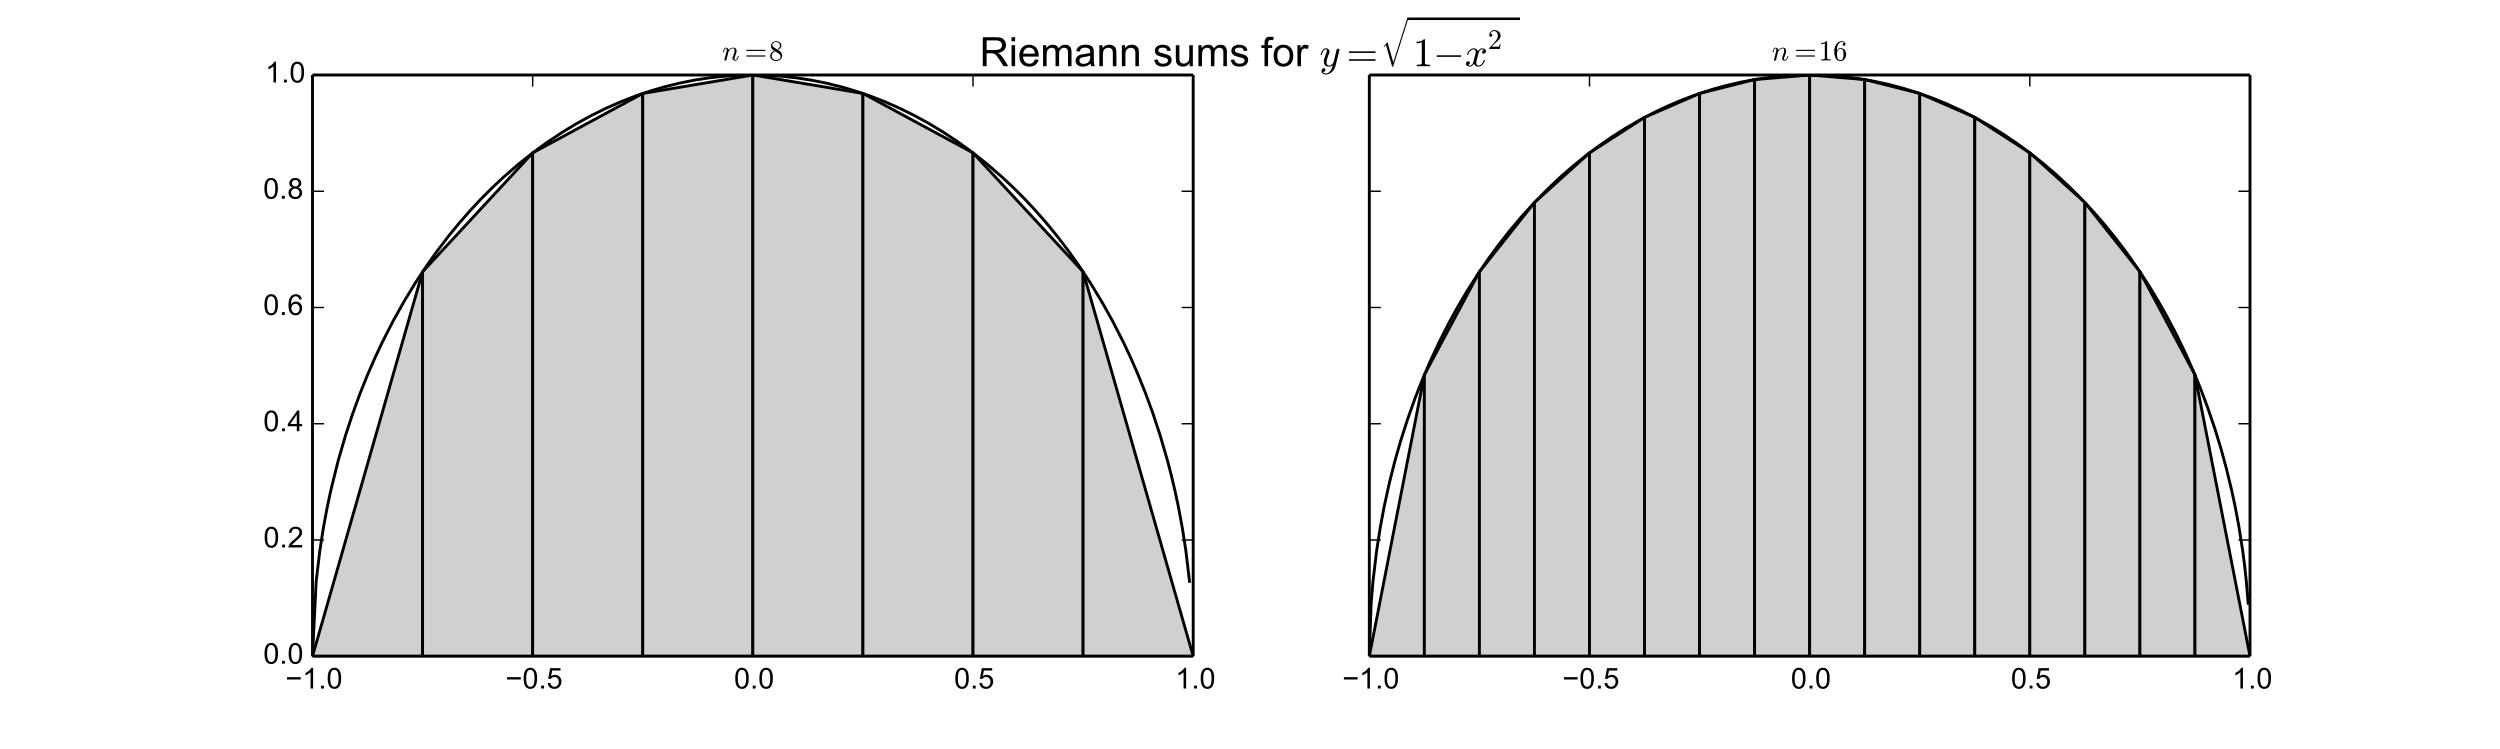 <?xml version="1.0" encoding="utf-8" standalone="no"?>
<!DOCTYPE svg PUBLIC "-//W3C//DTD SVG 1.1//EN"
  "http://www.w3.org/Graphics/SVG/1.1/DTD/svg11.dtd">
<!-- Created with matplotlib (http://matplotlib.org/) -->
<svg height="259pt" version="1.1" viewBox="0 0 864 259" width="864pt" xmlns="http://www.w3.org/2000/svg" xmlns:xlink="http://www.w3.org/1999/xlink">
 <defs>
  <style type="text/css">
*{stroke-linecap:butt;stroke-linejoin:round;}
  </style>
 </defs>
 <g id="figure_1">
  <g id="patch_1">
   <path d="
M0 259.2
L864 259.2
L864 0
L0 0
z
" style="fill:#ffffff;"/>
  </g>
  <g id="axes_1">
   <g id="patch_2">
    <path d="
M108 226.8
L412.364 226.8
L412.364 25.92
L108 25.92
z
" style="fill:#ffffff;"/>
   </g>
   <g id="patch_3">
    <path clip-path="url(#p451adb6d17)" d="
M108 226.8
L146.045 226.8
L146.045 93.93
z
" style="fill:#d0d0d0;stroke:#000000;"/>
   </g>
   <g id="patch_4">
    <path clip-path="url(#p451adb6d17)" d="
M146.045 226.8
L184.091 226.8
L184.091 52.833
L146.045 93.93
z
" style="fill:#d0d0d0;stroke:#000000;"/>
   </g>
   <g id="patch_5">
    <path clip-path="url(#p451adb6d17)" d="
M184.091 226.8
L222.136 226.8
L222.136 32.299
L184.091 52.833
z
" style="fill:#d0d0d0;stroke:#000000;"/>
   </g>
   <g id="patch_6">
    <path clip-path="url(#p451adb6d17)" d="
M222.136 226.8
L260.182 226.8
L260.182 25.92
L222.136 32.299
z
" style="fill:#d0d0d0;stroke:#000000;"/>
   </g>
   <g id="patch_7">
    <path clip-path="url(#p451adb6d17)" d="
M260.182 226.8
L298.227 226.8
L298.227 32.299
L260.182 25.92
z
" style="fill:#d0d0d0;stroke:#000000;"/>
   </g>
   <g id="patch_8">
    <path clip-path="url(#p451adb6d17)" d="
M298.227 226.8
L336.273 226.8
L336.273 52.833
L298.227 32.299
z
" style="fill:#d0d0d0;stroke:#000000;"/>
   </g>
   <g id="patch_9">
    <path clip-path="url(#p451adb6d17)" d="
M336.273 226.8
L374.318 226.8
L374.318 93.93
L336.273 52.833
z
" style="fill:#d0d0d0;stroke:#000000;"/>
   </g>
   <g id="patch_10">
    <path clip-path="url(#p451adb6d17)" d="
M374.318 226.8
L412.364 226.8
L412.364 226.8
L374.318 93.93
z
" style="fill:#d0d0d0;stroke:#000000;"/>
   </g>
   <g id="line2d_1">
    <path clip-path="url(#p451adb6d17)" d="
M108 226.8
L109.268 200.921
L110.536 190.278
L111.805 182.163
L113.073 175.367
L114.341 169.418
L116.877 159.194
L119.414 150.472
L121.95 142.783
L124.486 135.863
L127.023 129.549
L129.559 123.73
L132.095 118.325
L135.9 110.87
L139.705 104.072
L143.509 97.826
L147.314 92.056
L151.118 86.703
L154.923 81.721
L158.727 77.073
L162.532 72.728
L166.336 68.662
L170.141 64.854
L173.945 61.285
L179.018 56.875
L184.091 52.833
L189.164 49.135
L194.236 45.76
L199.309 42.69
L204.382 39.911
L209.455 37.408
L214.527 35.173
L219.6 33.194
L224.673 31.465
L229.745 29.979
L234.818 28.73
L239.891 27.714
L244.964 26.927
L250.036 26.367
L255.109 26.032
L260.182 25.92
L265.255 26.032
L270.327 26.367
L275.4 26.927
L280.473 27.714
L285.545 28.73
L290.618 29.979
L295.691 31.465
L300.764 33.194
L305.836 35.173
L310.909 37.408
L315.982 39.911
L321.055 42.69
L326.127 45.76
L331.2 49.135
L336.273 52.833
L341.345 56.875
L346.418 61.285
L350.223 64.854
L354.027 68.662
L357.832 72.728
L361.636 77.073
L365.441 81.721
L369.245 86.703
L373.05 92.056
L376.855 97.826
L380.659 104.072
L384.464 110.87
L388.268 118.325
L390.805 123.73
L393.341 129.549
L395.877 135.863
L398.414 142.783
L400.95 150.472
L403.486 159.194
L404.755 164.075
L406.023 169.418
L407.291 175.367
L408.559 182.163
L409.827 190.278
L411.095 200.921
L411.095 200.921" style="fill:none;stroke:#000000;stroke-linecap:square;"/>
   </g>
   <g id="matplotlib.axis_1">
    <g id="xtick_1">
     <g id="line2d_2">
      <defs>
       <path d="
M0 0
L0 -4" id="m93b0483c22" style="stroke:#000000;stroke-width:0.5;"/>
      </defs>
      <g>
       <use style="stroke:#000000;stroke-width:0.5;" x="108.0" xlink:href="#m93b0483c22" y="226.8"/>
      </g>
     </g>
     <g id="line2d_3">
      <defs>
       <path d="
M0 0
L0 4" id="m741efc42ff" style="stroke:#000000;stroke-width:0.5;"/>
      </defs>
      <g>
       <use style="stroke:#000000;stroke-width:0.5;" x="108.0" xlink:href="#m741efc42ff" y="25.92"/>
      </g>
     </g>
     <g id="text_1">
      <!-- −1.0 -->
      <defs>
       <path d="
M4.156 35.297
Q4.156 48 6.766 55.734
Q9.375 63.484 14.516 67.672
Q19.672 71.875 27.484 71.875
Q33.25 71.875 37.594 69.547
Q41.938 67.234 44.766 62.859
Q47.609 58.5 49.219 52.219
Q50.828 45.953 50.828 35.297
Q50.828 22.703 48.234 14.969
Q45.656 7.234 40.5 3
Q35.359 -1.219 27.484 -1.219
Q17.141 -1.219 11.234 6.203
Q4.156 15.141 4.156 35.297
M13.188 35.297
Q13.188 17.672 17.312 11.828
Q21.438 6 27.484 6
Q33.547 6 37.672 11.859
Q41.797 17.719 41.797 35.297
Q41.797 52.984 37.672 58.781
Q33.547 64.594 27.391 64.594
Q21.344 64.594 17.719 59.469
Q13.188 52.938 13.188 35.297" id="ArialMT-30"/>
       <path d="
M37.25 0
L28.469 0
L28.469 56
Q25.297 52.984 20.141 49.953
Q14.984 46.922 10.891 45.406
L10.891 53.906
Q18.266 57.375 23.781 62.297
Q29.297 67.234 31.594 71.875
L37.25 71.875
z
" id="ArialMT-31"/>
       <path d="
M52.828 31.203
L5.562 31.203
L5.562 39.406
L52.828 39.406
z
" id="ArialMT-2212"/>
       <path d="
M9.078 0
L9.078 10.016
L19.094 10.016
L19.094 0
z
" id="ArialMT-2e"/>
      </defs>
      <g transform="translate(98.647 237.958)scale(0.1 -0.1)">
       <use xlink:href="#ArialMT-2212"/>
       <use x="58.398" xlink:href="#ArialMT-31"/>
       <use x="114.014" xlink:href="#ArialMT-2e"/>
       <use x="141.797" xlink:href="#ArialMT-30"/>
      </g>
     </g>
    </g>
    <g id="xtick_2">
     <g id="line2d_4">
      <g>
       <use style="stroke:#000000;stroke-width:0.5;" x="184.091" xlink:href="#m93b0483c22" y="226.8"/>
      </g>
     </g>
     <g id="line2d_5">
      <g>
       <use style="stroke:#000000;stroke-width:0.5;" x="184.091" xlink:href="#m741efc42ff" y="25.92"/>
      </g>
     </g>
     <g id="text_2">
      <!-- −0.5 -->
      <defs>
       <path d="
M4.156 18.75
L13.375 19.531
Q14.406 12.797 18.141 9.391
Q21.875 6 27.156 6
Q33.5 6 37.891 10.781
Q42.281 15.578 42.281 23.484
Q42.281 31 38.062 35.344
Q33.844 39.703 27 39.703
Q22.75 39.703 19.328 37.766
Q15.922 35.844 13.969 32.766
L5.719 33.844
L12.641 70.609
L48.25 70.609
L48.25 62.203
L19.672 62.203
L15.828 42.969
Q22.266 47.469 29.344 47.469
Q38.719 47.469 45.156 40.969
Q51.609 34.469 51.609 24.266
Q51.609 14.547 45.953 7.469
Q39.062 -1.219 27.156 -1.219
Q17.391 -1.219 11.203 4.25
Q5.031 9.719 4.156 18.75" id="ArialMT-35"/>
      </defs>
      <g transform="translate(174.699 237.958)scale(0.1 -0.1)">
       <use xlink:href="#ArialMT-2212"/>
       <use x="58.398" xlink:href="#ArialMT-30"/>
       <use x="114.014" xlink:href="#ArialMT-2e"/>
       <use x="141.797" xlink:href="#ArialMT-35"/>
      </g>
     </g>
    </g>
    <g id="xtick_3">
     <g id="line2d_6">
      <g>
       <use style="stroke:#000000;stroke-width:0.5;" x="260.182" xlink:href="#m93b0483c22" y="226.8"/>
      </g>
     </g>
     <g id="line2d_7">
      <g>
       <use style="stroke:#000000;stroke-width:0.5;" x="260.182" xlink:href="#m741efc42ff" y="25.92"/>
      </g>
     </g>
     <g id="text_3">
      <!-- 0.0 -->
      <g transform="translate(253.679 237.958)scale(0.1 -0.1)">
       <use xlink:href="#ArialMT-30"/>
       <use x="55.615" xlink:href="#ArialMT-2e"/>
       <use x="83.398" xlink:href="#ArialMT-30"/>
      </g>
     </g>
    </g>
    <g id="xtick_4">
     <g id="line2d_8">
      <g>
       <use style="stroke:#000000;stroke-width:0.5;" x="336.273" xlink:href="#m93b0483c22" y="226.8"/>
      </g>
     </g>
     <g id="line2d_9">
      <g>
       <use style="stroke:#000000;stroke-width:0.5;" x="336.273" xlink:href="#m741efc42ff" y="25.92"/>
      </g>
     </g>
     <g id="text_4">
      <!-- 0.5 -->
      <g transform="translate(329.731 237.958)scale(0.1 -0.1)">
       <use xlink:href="#ArialMT-30"/>
       <use x="55.615" xlink:href="#ArialMT-2e"/>
       <use x="83.398" xlink:href="#ArialMT-35"/>
      </g>
     </g>
    </g>
    <g id="xtick_5">
     <g id="line2d_10">
      <g>
       <use style="stroke:#000000;stroke-width:0.5;" x="412.364" xlink:href="#m93b0483c22" y="226.8"/>
      </g>
     </g>
     <g id="line2d_11">
      <g>
       <use style="stroke:#000000;stroke-width:0.5;" x="412.364" xlink:href="#m741efc42ff" y="25.92"/>
      </g>
     </g>
     <g id="text_5">
      <!-- 1.0 -->
      <g transform="translate(406.197 237.958)scale(0.1 -0.1)">
       <use xlink:href="#ArialMT-31"/>
       <use x="55.615" xlink:href="#ArialMT-2e"/>
       <use x="83.398" xlink:href="#ArialMT-30"/>
      </g>
     </g>
    </g>
   </g>
   <g id="matplotlib.axis_2">
    <g id="ytick_1">
     <g id="line2d_12">
      <defs>
       <path d="
M0 0
L4 0" id="m728421d6d4" style="stroke:#000000;stroke-width:0.5;"/>
      </defs>
      <g>
       <use style="stroke:#000000;stroke-width:0.5;" x="108.0" xlink:href="#m728421d6d4" y="226.8"/>
      </g>
     </g>
     <g id="line2d_13">
      <defs>
       <path d="
M0 0
L-4 0" id="mcb0005524f" style="stroke:#000000;stroke-width:0.5;"/>
      </defs>
      <g>
       <use style="stroke:#000000;stroke-width:0.5;" x="412.364" xlink:href="#mcb0005524f" y="226.8"/>
      </g>
     </g>
     <g id="text_6">
      <!-- 0.0 -->
      <g transform="translate(90.994 229.385)scale(0.1 -0.1)">
       <use xlink:href="#ArialMT-30"/>
       <use x="55.615" xlink:href="#ArialMT-2e"/>
       <use x="83.398" xlink:href="#ArialMT-30"/>
      </g>
     </g>
    </g>
    <g id="ytick_2">
     <g id="line2d_14">
      <g>
       <use style="stroke:#000000;stroke-width:0.5;" x="108.0" xlink:href="#m728421d6d4" y="186.624"/>
      </g>
     </g>
     <g id="line2d_15">
      <g>
       <use style="stroke:#000000;stroke-width:0.5;" x="412.364" xlink:href="#mcb0005524f" y="186.624"/>
      </g>
     </g>
     <g id="text_7">
      <!-- 0.2 -->
      <defs>
       <path d="
M50.344 8.453
L50.344 0
L3.031 0
Q2.938 3.172 4.047 6.109
Q5.859 10.938 9.828 15.625
Q13.812 20.312 21.344 26.469
Q33.016 36.031 37.109 41.625
Q41.219 47.219 41.219 52.203
Q41.219 57.422 37.469 61
Q33.734 64.594 27.734 64.594
Q21.391 64.594 17.578 60.781
Q13.766 56.984 13.719 50.25
L4.688 51.172
Q5.609 61.281 11.656 66.578
Q17.719 71.875 27.938 71.875
Q38.234 71.875 44.234 66.156
Q50.25 60.453 50.25 52
Q50.25 47.703 48.484 43.547
Q46.734 39.406 42.656 34.812
Q38.578 30.219 29.109 22.219
Q21.188 15.578 18.938 13.203
Q16.703 10.844 15.234 8.453
z
" id="ArialMT-32"/>
      </defs>
      <g transform="translate(91.042 189.209)scale(0.1 -0.1)">
       <use xlink:href="#ArialMT-30"/>
       <use x="55.615" xlink:href="#ArialMT-2e"/>
       <use x="83.398" xlink:href="#ArialMT-32"/>
      </g>
     </g>
    </g>
    <g id="ytick_3">
     <g id="line2d_16">
      <g>
       <use style="stroke:#000000;stroke-width:0.5;" x="108.0" xlink:href="#m728421d6d4" y="146.448"/>
      </g>
     </g>
     <g id="line2d_17">
      <g>
       <use style="stroke:#000000;stroke-width:0.5;" x="412.364" xlink:href="#mcb0005524f" y="146.448"/>
      </g>
     </g>
     <g id="text_8">
      <!-- 0.4 -->
      <defs>
       <path d="
M32.328 0
L32.328 17.141
L1.266 17.141
L1.266 25.203
L33.938 71.578
L41.109 71.578
L41.109 25.203
L50.781 25.203
L50.781 17.141
L41.109 17.141
L41.109 0
z

M32.328 25.203
L32.328 57.469
L9.906 25.203
z
" id="ArialMT-34"/>
      </defs>
      <g transform="translate(90.998 149.033)scale(0.1 -0.1)">
       <use xlink:href="#ArialMT-30"/>
       <use x="55.615" xlink:href="#ArialMT-2e"/>
       <use x="83.398" xlink:href="#ArialMT-34"/>
      </g>
     </g>
    </g>
    <g id="ytick_4">
     <g id="line2d_18">
      <g>
       <use style="stroke:#000000;stroke-width:0.5;" x="108.0" xlink:href="#m728421d6d4" y="106.272"/>
      </g>
     </g>
     <g id="line2d_19">
      <g>
       <use style="stroke:#000000;stroke-width:0.5;" x="412.364" xlink:href="#mcb0005524f" y="106.272"/>
      </g>
     </g>
     <g id="text_9">
      <!-- 0.6 -->
      <defs>
       <path d="
M49.75 54.047
L41.016 53.375
Q39.844 58.547 37.703 60.891
Q34.125 64.656 28.906 64.656
Q24.703 64.656 21.531 62.312
Q17.391 59.281 14.984 53.469
Q12.594 47.656 12.5 36.922
Q15.672 41.75 20.266 44.094
Q24.859 46.438 29.891 46.438
Q38.672 46.438 44.844 39.969
Q51.031 33.5 51.031 23.25
Q51.031 16.5 48.125 10.719
Q45.219 4.938 40.141 1.859
Q35.062 -1.219 28.609 -1.219
Q17.625 -1.219 10.688 6.859
Q3.766 14.938 3.766 33.5
Q3.766 54.25 11.422 63.672
Q18.109 71.875 29.438 71.875
Q37.891 71.875 43.281 67.141
Q48.688 62.406 49.75 54.047
M13.875 23.188
Q13.875 18.656 15.797 14.5
Q17.719 10.359 21.188 8.172
Q24.656 6 28.469 6
Q34.031 6 38.031 10.484
Q42.047 14.984 42.047 22.703
Q42.047 30.125 38.078 34.391
Q34.125 38.672 28.125 38.672
Q22.172 38.672 18.016 34.391
Q13.875 30.125 13.875 23.188" id="ArialMT-36"/>
      </defs>
      <g transform="translate(90.973 108.857)scale(0.1 -0.1)">
       <use xlink:href="#ArialMT-30"/>
       <use x="55.615" xlink:href="#ArialMT-2e"/>
       <use x="83.398" xlink:href="#ArialMT-36"/>
      </g>
     </g>
    </g>
    <g id="ytick_5">
     <g id="line2d_20">
      <g>
       <use style="stroke:#000000;stroke-width:0.5;" x="108.0" xlink:href="#m728421d6d4" y="66.096"/>
      </g>
     </g>
     <g id="line2d_21">
      <g>
       <use style="stroke:#000000;stroke-width:0.5;" x="412.364" xlink:href="#mcb0005524f" y="66.096"/>
      </g>
     </g>
     <g id="text_10">
      <!-- 0.8 -->
      <defs>
       <path d="
M17.672 38.812
Q12.203 40.828 9.562 44.531
Q6.938 48.25 6.938 53.422
Q6.938 61.234 12.547 66.547
Q18.172 71.875 27.484 71.875
Q36.859 71.875 42.578 66.422
Q48.297 60.984 48.297 53.172
Q48.297 48.188 45.672 44.5
Q43.062 40.828 37.75 38.812
Q44.344 36.672 47.781 31.875
Q51.219 27.094 51.219 20.453
Q51.219 11.281 44.719 5.031
Q38.234 -1.219 27.641 -1.219
Q17.047 -1.219 10.547 5.047
Q4.047 11.328 4.047 20.703
Q4.047 27.688 7.594 32.391
Q11.141 37.109 17.672 38.812
M15.922 53.719
Q15.922 48.641 19.188 45.406
Q22.469 42.188 27.688 42.188
Q32.766 42.188 36.016 45.375
Q39.266 48.578 39.266 53.219
Q39.266 58.062 35.906 61.359
Q32.562 64.656 27.594 64.656
Q22.562 64.656 19.234 61.422
Q15.922 58.203 15.922 53.719
M13.094 20.656
Q13.094 16.891 14.875 13.375
Q16.656 9.859 20.172 7.922
Q23.688 6 27.734 6
Q34.031 6 38.125 10.047
Q42.234 14.109 42.234 20.359
Q42.234 26.703 38.016 30.859
Q33.797 35.016 27.438 35.016
Q21.234 35.016 17.156 30.906
Q13.094 26.812 13.094 20.656" id="ArialMT-38"/>
      </defs>
      <g transform="translate(90.955 68.681)scale(0.1 -0.1)">
       <use xlink:href="#ArialMT-30"/>
       <use x="55.615" xlink:href="#ArialMT-2e"/>
       <use x="83.398" xlink:href="#ArialMT-38"/>
      </g>
     </g>
    </g>
    <g id="ytick_6">
     <g id="line2d_22">
      <g>
       <use style="stroke:#000000;stroke-width:0.5;" x="108.0" xlink:href="#m728421d6d4" y="25.92"/>
      </g>
     </g>
     <g id="line2d_23">
      <g>
       <use style="stroke:#000000;stroke-width:0.5;" x="412.364" xlink:href="#mcb0005524f" y="25.92"/>
      </g>
     </g>
     <g id="text_11">
      <!-- 1.0 -->
      <g transform="translate(91.667 28.505)scale(0.1 -0.1)">
       <use xlink:href="#ArialMT-31"/>
       <use x="55.615" xlink:href="#ArialMT-2e"/>
       <use x="83.398" xlink:href="#ArialMT-30"/>
      </g>
     </g>
    </g>
   </g>
   <g id="patch_11">
    <path d="
M108 25.92
L412.364 25.92" style="fill:none;stroke:#000000;"/>
   </g>
   <g id="patch_12">
    <path d="
M412.364 226.8
L412.364 25.92" style="fill:none;stroke:#000000;"/>
   </g>
   <g id="patch_13">
    <path d="
M108 226.8
L412.364 226.8" style="fill:none;stroke:#000000;"/>
   </g>
   <g id="patch_14">
    <path d="
M108 226.8
L108 25.92" style="fill:none;stroke:#000000;"/>
   </g>
   <g id="text_12">
    <!-- $n=8$ -->
    <defs>
     <path d="
M4.203 15.188
Q4.203 21.188 8.156 25.797
Q12.109 30.422 18.312 33.5
L14.594 35.891
Q11.188 38.141 9.031 41.875
Q6.891 45.609 6.891 49.703
Q6.891 54.5 9.406 58.344
Q11.922 62.203 16.094 64.406
Q20.266 66.609 25 66.609
Q29.438 66.609 33.562 64.797
Q37.703 62.984 40.359 59.609
Q43.016 56.25 43.016 51.609
Q43.016 48.25 41.422 45.359
Q39.844 42.484 37.078 40.188
Q34.328 37.891 31.203 36.281
L36.922 32.625
Q40.875 30.031 43.281 25.828
Q45.703 21.625 45.703 17
Q45.703 11.578 42.797 7.125
Q39.891 2.688 35.109 0.234
Q30.328 -2.203 25 -2.203
Q19.828 -2.203 15.016 -0.094
Q10.203 2 7.203 5.984
Q4.203 9.969 4.203 15.188
M9.625 15.188
Q9.625 11.234 11.797 7.953
Q13.969 4.688 17.531 2.828
Q21.094 0.984 25 0.984
Q30.812 0.984 35.547 4.375
Q40.281 7.766 40.281 13.375
Q40.281 15.281 39.516 17.156
Q38.766 19.047 37.422 20.578
Q36.078 22.125 34.422 23.094
L21 31.781
Q17.875 30.125 15.25 27.578
Q12.641 25.047 11.125 21.875
Q9.625 18.703 9.625 15.188
M16.5 45.703
L28.609 37.891
Q32.812 40.328 35.5 43.797
Q38.188 47.266 38.188 51.609
Q38.188 54.984 36.297 57.781
Q34.422 60.594 31.391 62.156
Q28.375 63.719 24.906 63.719
Q21.875 63.719 18.797 62.547
Q15.719 61.375 13.719 59.047
Q11.719 56.734 11.719 53.609
Q11.719 48.922 16.5 45.703" id="Cmr10-38"/>
     <path d="
M7.719 1.703
Q7.719 2.297 7.812 2.594
L15.281 32.422
Q16.016 35.203 16.016 37.312
Q16.016 41.609 13.094 41.609
Q9.969 41.609 8.453 37.859
Q6.938 34.125 5.516 28.422
Q5.516 28.125 5.219 27.953
Q4.938 27.781 4.688 27.781
L3.516 27.781
Q3.172 27.781 2.922 28.141
Q2.688 28.516 2.688 28.812
Q3.766 33.156 4.766 36.172
Q5.766 39.203 7.891 41.688
Q10.016 44.188 13.188 44.188
Q16.938 44.188 19.812 41.812
Q22.703 39.453 22.703 35.797
Q25.688 39.703 29.688 41.938
Q33.688 44.188 38.188 44.188
Q41.75 44.188 44.328 42.969
Q46.922 41.75 48.359 39.281
Q49.812 36.812 49.812 33.406
Q49.812 29.297 47.969 23.484
Q46.141 17.672 43.406 10.5
Q42 7.234 42 4.5
Q42 1.516 44.281 1.516
Q48.188 1.516 50.797 5.703
Q53.422 9.906 54.5 14.703
Q54.688 15.281 55.328 15.281
L56.5 15.281
Q56.891 15.281 57.156 15.031
Q57.422 14.797 57.422 14.406
Q57.422 14.312 57.328 14.109
Q55.953 8.453 52.562 3.656
Q49.172 -1.125 44.094 -1.125
Q40.578 -1.125 38.078 1.297
Q35.594 3.719 35.594 7.172
Q35.594 9.031 36.375 11.078
Q37.641 14.359 39.281 18.891
Q40.922 23.438 41.969 27.578
Q43.016 31.734 43.016 34.906
Q43.016 37.703 41.859 39.656
Q40.719 41.609 37.984 41.609
Q34.328 41.609 31.25 39.984
Q28.172 38.375 25.875 35.719
Q23.578 33.062 21.688 29.391
L14.891 2.203
Q14.547 0.828 13.344 -0.141
Q12.156 -1.125 10.688 -1.125
Q9.469 -1.125 8.594 -0.344
Q7.719 0.438 7.719 1.703" id="Cmmi10-6e"/>
     <path d="
M7.516 13.281
Q6.688 13.281 6.141 13.906
Q5.609 14.547 5.609 15.281
Q5.609 16.109 6.141 16.688
Q6.688 17.281 7.516 17.281
L70.312 17.281
Q71.047 17.281 71.578 16.688
Q72.125 16.109 72.125 15.281
Q72.125 14.547 71.578 13.906
Q71.047 13.281 70.312 13.281
z

M7.516 32.719
Q6.688 32.719 6.141 33.297
Q5.609 33.891 5.609 34.719
Q5.609 35.453 6.141 36.078
Q6.688 36.719 7.516 36.719
L70.312 36.719
Q71.047 36.719 71.578 36.078
Q72.125 35.453 72.125 34.719
Q72.125 33.891 71.578 33.297
Q71.047 32.719 70.312 32.719
z
" id="Cmr10-3d"/>
    </defs>
    <g transform="translate(249.582 20.92)scale(0.1 -0.1)">
     <use transform="translate(0.0 0.391)" xlink:href="#Cmmi10-6e"/>
     <use transform="translate(77.568 0.391)" xlink:href="#Cmr10-3d"/>
     <use transform="translate(161.627 0.391)" xlink:href="#Cmr10-38"/>
    </g>
   </g>
  </g>
  <g id="axes_2">
   <g id="patch_15">
    <path d="
M473.236 226.8
L777.6 226.8
L777.6 25.92
L473.236 25.92
z
" style="fill:#ffffff;"/>
   </g>
   <g id="patch_16">
    <path clip-path="url(#p1bcc424441)" d="
M473.236 226.8
L492.259 226.8
L492.259 129.549
z
" style="fill:#d0d0d0;stroke:#000000;"/>
   </g>
   <g id="patch_17">
    <path clip-path="url(#p1bcc424441)" d="
M492.259 226.8
L511.282 226.8
L511.282 93.93
L492.259 129.549
z
" style="fill:#d0d0d0;stroke:#000000;"/>
   </g>
   <g id="patch_18">
    <path clip-path="url(#p1bcc424441)" d="
M511.282 226.8
L530.305 226.8
L530.305 69.988
L511.282 93.93
z
" style="fill:#d0d0d0;stroke:#000000;"/>
   </g>
   <g id="patch_19">
    <path clip-path="url(#p1bcc424441)" d="
M530.305 226.8
L549.327 226.8
L549.327 52.833
L530.305 69.988
z
" style="fill:#d0d0d0;stroke:#000000;"/>
   </g>
   <g id="patch_20">
    <path clip-path="url(#p1bcc424441)" d="
M549.327 226.8
L568.35 226.8
L568.35 40.579
L549.327 52.833
z
" style="fill:#d0d0d0;stroke:#000000;"/>
   </g>
   <g id="patch_21">
    <path clip-path="url(#p1bcc424441)" d="
M568.35 226.8
L587.373 226.8
L587.373 32.299
L568.35 40.579
z
" style="fill:#d0d0d0;stroke:#000000;"/>
   </g>
   <g id="patch_22">
    <path clip-path="url(#p1bcc424441)" d="
M587.373 226.8
L606.395 226.8
L606.395 27.496
L587.373 32.299
z
" style="fill:#d0d0d0;stroke:#000000;"/>
   </g>
   <g id="patch_23">
    <path clip-path="url(#p1bcc424441)" d="
M606.395 226.8
L625.418 226.8
L625.418 25.92
L606.395 27.496
z
" style="fill:#d0d0d0;stroke:#000000;"/>
   </g>
   <g id="patch_24">
    <path clip-path="url(#p1bcc424441)" d="
M625.418 226.8
L644.441 226.8
L644.441 27.496
L625.418 25.92
z
" style="fill:#d0d0d0;stroke:#000000;"/>
   </g>
   <g id="patch_25">
    <path clip-path="url(#p1bcc424441)" d="
M644.441 226.8
L663.464 226.8
L663.464 32.299
L644.441 27.496
z
" style="fill:#d0d0d0;stroke:#000000;"/>
   </g>
   <g id="patch_26">
    <path clip-path="url(#p1bcc424441)" d="
M663.464 226.8
L682.486 226.8
L682.486 40.579
L663.464 32.299
z
" style="fill:#d0d0d0;stroke:#000000;"/>
   </g>
   <g id="patch_27">
    <path clip-path="url(#p1bcc424441)" d="
M682.486 226.8
L701.509 226.8
L701.509 52.833
L682.486 40.579
z
" style="fill:#d0d0d0;stroke:#000000;"/>
   </g>
   <g id="patch_28">
    <path clip-path="url(#p1bcc424441)" d="
M701.509 226.8
L720.532 226.8
L720.532 69.988
L701.509 52.833
z
" style="fill:#d0d0d0;stroke:#000000;"/>
   </g>
   <g id="patch_29">
    <path clip-path="url(#p1bcc424441)" d="
M720.532 226.8
L739.555 226.8
L739.555 93.93
L720.532 69.988
z
" style="fill:#d0d0d0;stroke:#000000;"/>
   </g>
   <g id="patch_30">
    <path clip-path="url(#p1bcc424441)" d="
M739.555 226.8
L758.577 226.8
L758.577 129.549
L739.555 93.93
z
" style="fill:#d0d0d0;stroke:#000000;"/>
   </g>
   <g id="patch_31">
    <path clip-path="url(#p1bcc424441)" d="
M758.577 226.8
L777.6 226.8
L777.6 226.8
L758.577 129.549
z
" style="fill:#d0d0d0;stroke:#000000;"/>
   </g>
   <g id="line2d_24">
    <path clip-path="url(#p1bcc424441)" d="
M473.236 226.8
L473.87 208.481
L474.505 200.921
L475.773 190.278
L477.041 182.163
L478.309 175.367
L480.211 166.681
L482.114 159.194
L484.016 152.542
L486.552 144.625
L489.089 137.531
L491.625 131.078
L494.161 125.143
L497.332 118.325
L500.502 112.064
L503.673 106.272
L506.843 100.885
L510.648 94.885
L514.452 89.331
L518.257 84.168
L522.061 79.357
L525.866 74.864
L530.305 69.988
L534.743 65.472
L539.182 61.285
L543.62 57.405
L548.059 53.81
L552.498 50.483
L556.936 47.408
L561.375 44.574
L566.448 41.615
L571.52 38.941
L576.593 36.539
L581.666 34.401
L586.739 32.517
L591.811 30.879
L596.884 29.483
L601.957 28.322
L607.03 27.392
L612.102 26.691
L617.175 26.215
L622.248 25.964
L627.32 25.936
L632.393 26.131
L637.466 26.55
L642.539 27.195
L647.611 28.068
L652.684 29.171
L657.757 30.508
L662.83 32.085
L667.902 33.907
L672.975 35.98
L678.048 38.315
L683.12 40.92
L688.193 43.807
L692.632 46.575
L697.07 49.579
L701.509 52.833
L705.948 56.35
L710.386 60.147
L714.825 64.243
L719.264 68.662
L723.702 73.433
L727.507 77.826
L731.311 82.527
L735.116 87.568
L738.92 92.987
L742.725 98.832
L745.895 104.072
L749.066 109.695
L752.236 115.759
L755.407 122.343
L757.943 128.052
L760.48 134.233
L763.016 140.988
L765.552 148.466
L767.455 154.682
L769.357 161.584
L771.259 169.418
L772.527 175.367
L773.795 182.163
L775.064 190.278
L775.698 195.137
L776.332 200.921
L776.966 208.481
L776.966 208.481" style="fill:none;stroke:#000000;stroke-linecap:square;"/>
   </g>
   <g id="matplotlib.axis_3">
    <g id="xtick_6">
     <g id="line2d_25">
      <g>
       <use style="stroke:#000000;stroke-width:0.5;" x="473.236" xlink:href="#m93b0483c22" y="226.8"/>
      </g>
     </g>
     <g id="line2d_26">
      <g>
       <use style="stroke:#000000;stroke-width:0.5;" x="473.236" xlink:href="#m741efc42ff" y="25.92"/>
      </g>
     </g>
     <g id="text_13">
      <!-- −1.0 -->
      <g transform="translate(463.883 237.958)scale(0.1 -0.1)">
       <use xlink:href="#ArialMT-2212"/>
       <use x="58.398" xlink:href="#ArialMT-31"/>
       <use x="114.014" xlink:href="#ArialMT-2e"/>
       <use x="141.797" xlink:href="#ArialMT-30"/>
      </g>
     </g>
    </g>
    <g id="xtick_7">
     <g id="line2d_27">
      <g>
       <use style="stroke:#000000;stroke-width:0.5;" x="549.327" xlink:href="#m93b0483c22" y="226.8"/>
      </g>
     </g>
     <g id="line2d_28">
      <g>
       <use style="stroke:#000000;stroke-width:0.5;" x="549.327" xlink:href="#m741efc42ff" y="25.92"/>
      </g>
     </g>
     <g id="text_14">
      <!-- −0.5 -->
      <g transform="translate(539.935 237.958)scale(0.1 -0.1)">
       <use xlink:href="#ArialMT-2212"/>
       <use x="58.398" xlink:href="#ArialMT-30"/>
       <use x="114.014" xlink:href="#ArialMT-2e"/>
       <use x="141.797" xlink:href="#ArialMT-35"/>
      </g>
     </g>
    </g>
    <g id="xtick_8">
     <g id="line2d_29">
      <g>
       <use style="stroke:#000000;stroke-width:0.5;" x="625.418" xlink:href="#m93b0483c22" y="226.8"/>
      </g>
     </g>
     <g id="line2d_30">
      <g>
       <use style="stroke:#000000;stroke-width:0.5;" x="625.418" xlink:href="#m741efc42ff" y="25.92"/>
      </g>
     </g>
     <g id="text_15">
      <!-- 0.0 -->
      <g transform="translate(618.915 237.958)scale(0.1 -0.1)">
       <use xlink:href="#ArialMT-30"/>
       <use x="55.615" xlink:href="#ArialMT-2e"/>
       <use x="83.398" xlink:href="#ArialMT-30"/>
      </g>
     </g>
    </g>
    <g id="xtick_9">
     <g id="line2d_31">
      <g>
       <use style="stroke:#000000;stroke-width:0.5;" x="701.509" xlink:href="#m93b0483c22" y="226.8"/>
      </g>
     </g>
     <g id="line2d_32">
      <g>
       <use style="stroke:#000000;stroke-width:0.5;" x="701.509" xlink:href="#m741efc42ff" y="25.92"/>
      </g>
     </g>
     <g id="text_16">
      <!-- 0.5 -->
      <g transform="translate(694.967 237.958)scale(0.1 -0.1)">
       <use xlink:href="#ArialMT-30"/>
       <use x="55.615" xlink:href="#ArialMT-2e"/>
       <use x="83.398" xlink:href="#ArialMT-35"/>
      </g>
     </g>
    </g>
    <g id="xtick_10">
     <g id="line2d_33">
      <g>
       <use style="stroke:#000000;stroke-width:0.5;" x="777.6" xlink:href="#m93b0483c22" y="226.8"/>
      </g>
     </g>
     <g id="line2d_34">
      <g>
       <use style="stroke:#000000;stroke-width:0.5;" x="777.6" xlink:href="#m741efc42ff" y="25.92"/>
      </g>
     </g>
     <g id="text_17">
      <!-- 1.0 -->
      <g transform="translate(771.434 237.958)scale(0.1 -0.1)">
       <use xlink:href="#ArialMT-31"/>
       <use x="55.615" xlink:href="#ArialMT-2e"/>
       <use x="83.398" xlink:href="#ArialMT-30"/>
      </g>
     </g>
    </g>
   </g>
   <g id="matplotlib.axis_4">
    <g id="ytick_7">
     <g id="line2d_35">
      <g>
       <use style="stroke:#000000;stroke-width:0.5;" x="473.236" xlink:href="#m728421d6d4" y="226.8"/>
      </g>
     </g>
     <g id="line2d_36">
      <g>
       <use style="stroke:#000000;stroke-width:0.5;" x="777.6" xlink:href="#mcb0005524f" y="226.8"/>
      </g>
     </g>
    </g>
    <g id="ytick_8">
     <g id="line2d_37">
      <g>
       <use style="stroke:#000000;stroke-width:0.5;" x="473.236" xlink:href="#m728421d6d4" y="186.624"/>
      </g>
     </g>
     <g id="line2d_38">
      <g>
       <use style="stroke:#000000;stroke-width:0.5;" x="777.6" xlink:href="#mcb0005524f" y="186.624"/>
      </g>
     </g>
    </g>
    <g id="ytick_9">
     <g id="line2d_39">
      <g>
       <use style="stroke:#000000;stroke-width:0.5;" x="473.236" xlink:href="#m728421d6d4" y="146.448"/>
      </g>
     </g>
     <g id="line2d_40">
      <g>
       <use style="stroke:#000000;stroke-width:0.5;" x="777.6" xlink:href="#mcb0005524f" y="146.448"/>
      </g>
     </g>
    </g>
    <g id="ytick_10">
     <g id="line2d_41">
      <g>
       <use style="stroke:#000000;stroke-width:0.5;" x="473.236" xlink:href="#m728421d6d4" y="106.272"/>
      </g>
     </g>
     <g id="line2d_42">
      <g>
       <use style="stroke:#000000;stroke-width:0.5;" x="777.6" xlink:href="#mcb0005524f" y="106.272"/>
      </g>
     </g>
    </g>
    <g id="ytick_11">
     <g id="line2d_43">
      <g>
       <use style="stroke:#000000;stroke-width:0.5;" x="473.236" xlink:href="#m728421d6d4" y="66.096"/>
      </g>
     </g>
     <g id="line2d_44">
      <g>
       <use style="stroke:#000000;stroke-width:0.5;" x="777.6" xlink:href="#mcb0005524f" y="66.096"/>
      </g>
     </g>
    </g>
    <g id="ytick_12">
     <g id="line2d_45">
      <g>
       <use style="stroke:#000000;stroke-width:0.5;" x="473.236" xlink:href="#m728421d6d4" y="25.92"/>
      </g>
     </g>
     <g id="line2d_46">
      <g>
       <use style="stroke:#000000;stroke-width:0.5;" x="777.6" xlink:href="#mcb0005524f" y="25.92"/>
      </g>
     </g>
    </g>
   </g>
   <g id="patch_32">
    <path d="
M473.236 25.92
L777.6 25.92" style="fill:none;stroke:#000000;"/>
   </g>
   <g id="patch_33">
    <path d="
M777.6 226.8
L777.6 25.92" style="fill:none;stroke:#000000;"/>
   </g>
   <g id="patch_34">
    <path d="
M473.236 226.8
L777.6 226.8" style="fill:none;stroke:#000000;"/>
   </g>
   <g id="patch_35">
    <path d="
M473.236 226.8
L473.236 25.92" style="fill:none;stroke:#000000;"/>
   </g>
   <g id="text_18">
    <!-- $n=16$ -->
    <defs>
     <path d="
M9.281 0
L9.281 3.516
Q21.781 3.516 21.781 6.688
L21.781 59.188
Q16.609 56.688 8.688 56.688
L8.688 60.203
Q20.953 60.203 27.203 66.609
L28.609 66.609
Q28.953 66.609 29.266 66.328
Q29.594 66.062 29.594 65.719
L29.594 6.688
Q29.594 3.516 42.094 3.516
L42.094 0
z
" id="Cmr10-31"/>
     <path d="
M25 -2.203
Q18.797 -2.203 14.641 1.094
Q10.5 4.391 8.219 9.641
Q5.953 14.891 5.078 20.656
Q4.203 26.422 4.203 32.328
Q4.203 40.234 7.281 48.188
Q10.359 56.156 16.328 61.375
Q22.312 66.609 30.516 66.609
Q33.938 66.609 36.891 65.312
Q39.844 64.016 41.531 61.5
Q43.219 58.984 43.219 55.422
Q43.219 53.375 41.828 51.984
Q40.438 50.594 38.375 50.594
Q36.422 50.594 35 52
Q33.594 53.422 33.594 55.422
Q33.594 57.375 35 58.781
Q36.422 60.203 38.375 60.203
L38.922 60.203
Q37.641 62.016 35.328 62.859
Q33.016 63.719 30.516 63.719
Q27.484 63.719 24.922 62.391
Q22.359 61.078 20.312 58.828
Q18.266 56.594 16.891 53.875
Q15.531 51.172 14.766 47.703
Q14.016 44.234 13.812 41.203
Q13.625 38.188 13.625 33.594
Q15.375 37.703 18.594 40.312
Q21.828 42.922 25.875 42.922
Q30.328 42.922 33.984 41.109
Q37.641 39.312 40.281 36.109
Q42.922 32.906 44.312 28.797
Q45.703 24.703 45.703 20.516
Q45.703 14.656 43.094 9.344
Q40.484 4.047 35.734 0.922
Q31 -2.203 25 -2.203
M25 0.984
Q28.859 0.984 31.203 2.734
Q33.547 4.5 34.641 7.391
Q35.75 10.297 36.016 13.25
Q36.281 16.219 36.281 20.516
Q36.281 26.172 35.734 30.172
Q35.203 34.188 32.812 37.234
Q30.422 40.281 25.484 40.281
Q21.438 40.281 18.828 37.547
Q16.219 34.812 15.016 30.641
Q13.812 26.469 13.812 22.609
Q13.812 21.297 13.922 20.609
Q13.922 20.453 13.891 20.359
Q13.875 20.266 13.812 20.125
Q13.812 15.828 14.688 11.422
Q15.578 7.031 18.062 4
Q20.562 0.984 25 0.984" id="Cmr10-36"/>
    </defs>
    <g transform="translate(612.318 20.92)scale(0.1 -0.1)">
     <use transform="translate(0.0 0.391)" xlink:href="#Cmmi10-6e"/>
     <use transform="translate(77.568 0.391)" xlink:href="#Cmr10-3d"/>
     <use transform="translate(161.627 0.391)" xlink:href="#Cmr10-31"/>
     <use transform="translate(211.627 0.391)" xlink:href="#Cmr10-36"/>
    </g>
   </g>
  </g>
  <g id="text_19">
   <!-- Riemann sums for $y=\sqrt{1-x^2}$ -->
   <defs>
    <path d="
M4.984 0
L4.984 2.688
Q4.984 2.938 5.172 3.219
L20.703 20.406
Q24.219 24.219 26.406 26.797
Q28.609 29.391 30.75 32.766
Q32.906 36.141 34.156 39.625
Q35.406 43.109 35.406 47.016
Q35.406 51.125 33.891 54.859
Q32.375 58.594 29.375 60.844
Q26.375 63.094 22.125 63.094
Q17.781 63.094 14.312 60.469
Q10.844 57.859 9.422 53.719
Q9.812 53.812 10.5 53.812
Q12.75 53.812 14.328 52.297
Q15.922 50.781 15.922 48.391
Q15.922 46.094 14.328 44.5
Q12.75 42.922 10.5 42.922
Q8.156 42.922 6.562 44.547
Q4.984 46.188 4.984 48.391
Q4.984 52.156 6.391 55.438
Q7.812 58.734 10.469 61.297
Q13.141 63.875 16.484 65.234
Q19.828 66.609 23.578 66.609
Q29.297 66.609 34.219 64.188
Q39.156 61.766 42.031 57.344
Q44.922 52.938 44.922 47.016
Q44.922 42.672 43.016 38.766
Q41.109 34.859 38.125 31.656
Q35.156 28.469 30.516 24.406
Q25.875 20.359 24.422 19
L13.094 8.109
L22.703 8.109
Q29.781 8.109 34.547 8.219
Q39.312 8.344 39.594 8.594
Q40.766 9.859 42 17.828
L44.922 17.828
L42.094 0
z
" id="Cmr10-32"/>
    <path d="
M40.438 6.391
Q35.547 2.25 31.031 0.531
Q26.516 -1.172 21.344 -1.172
Q12.797 -1.172 8.203 3
Q3.609 7.172 3.609 13.672
Q3.609 17.484 5.344 20.625
Q7.078 23.781 9.891 25.688
Q12.703 27.594 16.219 28.562
Q18.797 29.25 24.031 29.891
Q34.672 31.156 39.703 32.906
Q39.75 34.719 39.75 35.203
Q39.75 40.578 37.25 42.781
Q33.891 45.75 27.25 45.75
Q21.047 45.75 18.094 43.578
Q15.141 41.406 13.719 35.891
L5.125 37.062
Q6.297 42.578 8.984 45.969
Q11.672 49.359 16.75 51.188
Q21.828 53.031 28.516 53.031
Q35.156 53.031 39.297 51.469
Q43.453 49.906 45.406 47.531
Q47.359 45.172 48.141 41.547
Q48.578 39.312 48.578 33.453
L48.578 21.734
Q48.578 9.469 49.141 6.219
Q49.703 2.984 51.375 0
L42.188 0
Q40.828 2.734 40.438 6.391
M39.703 26.031
Q34.906 24.078 25.344 22.703
Q19.922 21.922 17.672 20.938
Q15.438 19.969 14.203 18.094
Q12.984 16.219 12.984 13.922
Q12.984 10.406 15.641 8.062
Q18.312 5.719 23.438 5.719
Q28.516 5.719 32.469 7.938
Q36.422 10.156 38.281 14.016
Q39.703 17 39.703 22.797
z
" id="ArialMT-61"/>
    <path d="
M10.203 23
Q9.375 23 8.828 23.625
Q8.297 24.266 8.297 25
Q8.297 25.734 8.828 26.359
Q9.375 27 10.203 27
L67.578 27
Q68.359 27 68.875 26.359
Q69.391 25.734 69.391 25
Q69.391 24.266 68.875 23.625
Q68.359 23 67.578 23
z
" id="Cmsy10-a1"/>
    <path d="
M8.688 0
L8.688 45.016
L0.922 45.016
L0.922 51.859
L8.688 51.859
L8.688 57.375
Q8.688 62.594 9.625 65.141
Q10.891 68.562 14.078 70.672
Q17.281 72.797 23.047 72.797
Q26.766 72.797 31.25 71.922
L29.938 64.266
Q27.203 64.75 24.75 64.75
Q20.75 64.75 19.094 63.031
Q17.438 61.328 17.438 56.641
L17.438 51.859
L27.547 51.859
L27.547 45.016
L17.438 45.016
L17.438 0
z
" id="ArialMT-66"/>
    <path d="
M42.094 16.703
L51.172 15.578
Q49.031 7.625 43.219 3.219
Q37.406 -1.172 28.375 -1.172
Q17 -1.172 10.328 5.828
Q3.656 12.844 3.656 25.484
Q3.656 38.578 10.391 45.797
Q17.141 53.031 27.875 53.031
Q38.281 53.031 44.875 45.953
Q51.469 38.875 51.469 26.031
Q51.469 25.25 51.422 23.688
L12.75 23.688
Q13.234 15.141 17.578 10.594
Q21.922 6.062 28.422 6.062
Q33.25 6.062 36.672 8.594
Q40.094 11.141 42.094 16.703
M13.234 30.906
L42.188 30.906
Q41.609 37.453 38.875 40.719
Q34.672 45.797 27.984 45.797
Q21.922 45.797 17.797 41.75
Q13.672 37.703 13.234 30.906" id="ArialMT-65"/>
    <path d="
M7.859 0
L7.859 71.578
L39.594 71.578
Q49.172 71.578 54.141 69.641
Q59.125 67.719 62.109 62.828
Q65.094 57.953 65.094 52.047
Q65.094 44.438 60.156 39.203
Q55.219 33.984 44.922 32.562
Q48.688 30.766 50.641 29
Q54.781 25.203 58.5 19.484
L70.953 0
L59.031 0
L49.562 14.891
Q45.406 21.344 42.719 24.75
Q40.047 28.172 37.922 29.531
Q35.797 30.906 33.594 31.453
Q31.984 31.781 28.328 31.781
L17.328 31.781
L17.328 0
z

M17.328 39.984
L37.703 39.984
Q44.188 39.984 47.844 41.328
Q51.516 42.672 53.422 45.625
Q55.328 48.578 55.328 52.047
Q55.328 57.125 51.641 60.391
Q47.953 63.672 39.984 63.672
L17.328 63.672
z
" id="ArialMT-52"/>
    <path d="
M40.578 0
L40.578 7.625
Q34.516 -1.172 24.125 -1.172
Q19.531 -1.172 15.547 0.578
Q11.578 2.344 9.641 5
Q7.719 7.672 6.938 11.531
Q6.391 14.109 6.391 19.734
L6.391 51.859
L15.188 51.859
L15.188 23.094
Q15.188 16.219 15.719 13.812
Q16.547 10.359 19.234 8.375
Q21.922 6.391 25.875 6.391
Q29.828 6.391 33.297 8.422
Q36.766 10.453 38.203 13.938
Q39.656 17.438 39.656 24.078
L39.656 51.859
L48.438 51.859
L48.438 0
z
" id="ArialMT-75"/>
    <path d="
M6.641 61.469
L6.641 71.578
L15.438 71.578
L15.438 61.469
z

M6.641 0
L6.641 51.859
L15.438 51.859
L15.438 0
z
" id="ArialMT-69"/>
    <path d="
M6.5 0
L6.5 51.859
L14.406 51.859
L14.406 44
Q17.438 49.516 20 51.266
Q22.562 53.031 25.641 53.031
Q30.078 53.031 34.672 50.203
L31.641 42.047
Q28.422 43.953 25.203 43.953
Q22.312 43.953 20.016 42.219
Q17.719 40.484 16.75 37.406
Q15.281 32.719 15.281 27.156
L15.281 0
z
" id="ArialMT-72"/>
    <path d="
M3.078 15.484
L11.766 16.844
Q12.5 11.625 15.844 8.844
Q19.188 6.062 25.203 6.062
Q31.25 6.062 34.172 8.516
Q37.109 10.984 37.109 14.312
Q37.109 17.281 34.516 19
Q32.719 20.172 25.531 21.969
Q15.875 24.422 12.141 26.203
Q8.406 27.984 6.469 31.125
Q4.547 34.281 4.547 38.094
Q4.547 41.547 6.125 44.5
Q7.719 47.469 10.453 49.422
Q12.5 50.922 16.031 51.969
Q19.578 53.031 23.641 53.031
Q29.734 53.031 34.344 51.266
Q38.969 49.516 41.156 46.5
Q43.359 43.5 44.188 38.484
L35.594 37.312
Q35.016 41.312 32.203 43.547
Q29.391 45.797 24.266 45.797
Q18.219 45.797 15.625 43.797
Q13.031 41.797 13.031 39.109
Q13.031 37.406 14.109 36.031
Q15.188 34.625 17.484 33.688
Q18.797 33.203 25.25 31.453
Q34.578 28.953 38.25 27.359
Q41.938 25.781 44.031 22.75
Q46.141 19.734 46.141 15.234
Q46.141 10.844 43.578 6.953
Q41.016 3.078 36.172 0.953
Q31.344 -1.172 25.25 -1.172
Q15.141 -1.172 9.844 3.031
Q4.547 7.234 3.078 15.484" id="ArialMT-73"/>
    <path d="
M42.391 -175.984
L19.672 -96.688
L12.797 -104.688
L10.984 -102.781
L25.297 -85.984
L46.578 -160.406
L98.188 2.781
Q98.531 4 100 4
Q100.828 4 101.406 3.406
Q102 2.828 102 2
L102 1.609
L46.297 -174.812
Q45.703 -175.984 44.578 -175.984
z
" id="Cmex10-71"/>
    <path d="
M3.328 25.922
Q3.328 40.328 11.328 47.266
Q18.016 53.031 27.641 53.031
Q38.328 53.031 45.109 46.016
Q51.906 39.016 51.906 26.656
Q51.906 16.656 48.906 10.906
Q45.906 5.172 40.156 2
Q34.422 -1.172 27.641 -1.172
Q16.75 -1.172 10.031 5.812
Q3.328 12.797 3.328 25.922
M12.359 25.922
Q12.359 15.969 16.703 11.016
Q21.047 6.062 27.641 6.062
Q34.188 6.062 38.531 11.031
Q42.875 16.016 42.875 26.219
Q42.875 35.844 38.5 40.797
Q34.125 45.75 27.641 45.75
Q21.047 45.75 16.703 40.812
Q12.359 35.891 12.359 25.922" id="ArialMT-6f"/>
    <path d="
M6.594 0
L6.594 51.859
L14.5 51.859
L14.5 44.484
Q20.219 53.031 31 53.031
Q35.688 53.031 39.625 51.344
Q43.562 49.656 45.516 46.922
Q47.469 44.188 48.25 40.438
Q48.734 37.984 48.734 31.891
L48.734 0
L39.938 0
L39.938 31.547
Q39.938 36.922 38.906 39.578
Q37.891 42.234 35.281 43.812
Q32.672 45.406 29.156 45.406
Q23.531 45.406 19.453 41.844
Q15.375 38.281 15.375 28.328
L15.375 0
z
" id="ArialMT-6e"/>
    <path d="
M6.594 0
L6.594 51.859
L14.453 51.859
L14.453 44.578
Q16.891 48.391 20.938 50.703
Q25 53.031 30.172 53.031
Q35.938 53.031 39.625 50.641
Q43.312 48.25 44.828 43.953
Q50.984 53.031 60.844 53.031
Q68.562 53.031 72.703 48.75
Q76.859 44.484 76.859 35.594
L76.859 0
L68.109 0
L68.109 32.672
Q68.109 37.938 67.25 40.25
Q66.406 42.578 64.156 43.984
Q61.922 45.406 58.891 45.406
Q53.422 45.406 49.797 41.766
Q46.188 38.141 46.188 30.125
L46.188 0
L37.406 0
L37.406 33.688
Q37.406 39.547 35.25 42.469
Q33.109 45.406 28.219 45.406
Q24.516 45.406 21.359 43.453
Q18.219 41.5 16.797 37.734
Q15.375 33.984 15.375 26.906
L15.375 0
z
" id="ArialMT-6d"/>
    <path d="
M7.812 2.875
Q9.578 1.516 12.797 1.516
Q15.922 1.516 18.312 4.516
Q20.703 7.516 21.578 11.078
L26.125 28.812
Q27.203 33.641 27.203 35.406
Q27.203 37.891 25.812 39.75
Q24.422 41.609 21.922 41.609
Q18.75 41.609 15.969 39.625
Q13.188 37.641 11.281 34.594
Q9.375 31.547 8.594 28.422
Q8.406 27.781 7.812 27.781
L6.594 27.781
Q5.812 27.781 5.812 28.719
L5.812 29
Q6.781 32.719 9.125 36.25
Q11.469 39.797 14.859 41.984
Q18.266 44.188 22.125 44.188
Q25.781 44.188 28.734 42.234
Q31.688 40.281 32.906 36.922
Q34.625 39.984 37.281 42.078
Q39.938 44.188 43.109 44.188
Q45.266 44.188 47.5 43.422
Q49.75 42.672 51.172 41.109
Q52.594 39.547 52.594 37.203
Q52.594 34.672 50.953 32.828
Q49.312 31 46.781 31
Q45.172 31 44.094 32.031
Q43.016 33.062 43.016 34.625
Q43.016 36.719 44.453 38.297
Q45.906 39.891 47.906 40.188
Q46.094 41.609 42.922 41.609
Q39.703 41.609 37.328 38.625
Q34.969 35.641 33.984 31.984
L29.594 14.312
Q28.516 10.297 28.516 7.719
Q28.516 5.172 29.953 3.344
Q31.391 1.516 33.797 1.516
Q38.484 1.516 42.156 5.641
Q45.844 9.766 47.016 14.703
Q47.219 15.281 47.797 15.281
L49.031 15.281
Q49.422 15.281 49.656 15.016
Q49.906 14.75 49.906 14.406
Q49.906 14.312 49.812 14.109
Q48.391 8.156 43.844 3.516
Q39.312 -1.125 33.594 -1.125
Q29.938 -1.125 26.984 0.844
Q24.031 2.828 22.797 6.203
Q21.234 3.266 18.469 1.062
Q15.719 -1.125 12.594 -1.125
Q10.453 -1.125 8.172 -0.359
Q5.906 0.391 4.484 1.953
Q3.078 3.516 3.078 5.906
Q3.078 8.25 4.703 10.172
Q6.344 12.109 8.797 12.109
Q10.453 12.109 11.578 11.109
Q12.703 10.109 12.703 8.5
Q12.703 6.391 11.297 4.828
Q9.906 3.266 7.812 2.875" id="Cmmi10-78"/>
    <path d="
M8.406 -14.312
Q10.5 -17.922 15.719 -17.922
Q20.453 -17.922 23.922 -14.594
Q27.391 -11.281 29.516 -6.562
Q31.641 -1.859 32.812 3.078
Q28.375 -1.125 23.188 -1.125
Q19.234 -1.125 16.453 0.234
Q13.672 1.609 12.125 4.312
Q10.594 7.031 10.594 10.891
Q10.594 14.156 11.469 17.594
Q12.359 21.047 13.938 25.266
Q15.531 29.5 16.703 32.625
Q18.016 36.281 18.016 38.625
Q18.016 41.609 15.828 41.609
Q11.859 41.609 9.297 37.531
Q6.734 33.453 5.516 28.422
Q5.328 27.781 4.688 27.781
L3.516 27.781
Q2.688 27.781 2.688 28.719
L2.688 29
Q4.297 34.969 7.609 39.578
Q10.938 44.188 16.016 44.188
Q19.578 44.188 22.047 41.844
Q24.516 39.5 24.516 35.891
Q24.516 34.031 23.688 31.984
Q23.25 30.766 21.688 26.656
Q20.125 22.562 19.281 19.875
Q18.453 17.188 17.922 14.594
Q17.391 12.016 17.391 9.422
Q17.391 6.109 18.797 3.812
Q20.219 1.516 23.297 1.516
Q29.5 1.516 34.422 9.078
L42 39.891
Q42.328 41.219 43.547 42.156
Q44.781 43.109 46.188 43.109
Q47.406 43.109 48.312 42.328
Q49.219 41.547 49.219 40.281
Q49.219 39.703 49.125 39.5
L39.203 -0.297
Q37.891 -5.422 34.375 -10.109
Q30.859 -14.797 25.906 -17.656
Q20.953 -20.516 15.578 -20.516
Q12.984 -20.516 10.438 -19.5
Q7.906 -18.5 6.344 -16.5
Q4.781 -14.5 4.781 -11.812
Q4.781 -9.078 6.391 -7.078
Q8.016 -5.078 10.688 -5.078
Q12.312 -5.078 13.406 -6.078
Q14.5 -7.078 14.5 -8.688
Q14.5 -10.984 12.781 -12.688
Q11.078 -14.406 8.797 -14.406
Q8.688 -14.359 8.594 -14.328
Q8.5 -14.312 8.406 -14.312" id="Cmmi10-79"/>
    <path id="ArialMT-20"/>
   </defs>
   <g transform="translate(338.55 22.964)scale(0.14 -0.14)">
    <use transform="translate(0.0 0.641)" xlink:href="#ArialMT-52"/>
    <use transform="translate(72.217 0.641)" xlink:href="#ArialMT-69"/>
    <use transform="translate(94.434 0.641)" xlink:href="#ArialMT-65"/>
    <use transform="translate(150.049 0.641)" xlink:href="#ArialMT-6d"/>
    <use transform="translate(233.35 0.641)" xlink:href="#ArialMT-61"/>
    <use transform="translate(288.965 0.641)" xlink:href="#ArialMT-6e"/>
    <use transform="translate(344.58 0.641)" xlink:href="#ArialMT-6e"/>
    <use transform="translate(400.195 0.641)" xlink:href="#ArialMT-20"/>
    <use transform="translate(427.979 0.641)" xlink:href="#ArialMT-73"/>
    <use transform="translate(477.979 0.641)" xlink:href="#ArialMT-75"/>
    <use transform="translate(533.594 0.641)" xlink:href="#ArialMT-6d"/>
    <use transform="translate(616.895 0.641)" xlink:href="#ArialMT-73"/>
    <use transform="translate(666.895 0.641)" xlink:href="#ArialMT-20"/>
    <use transform="translate(694.678 0.641)" xlink:href="#ArialMT-66"/>
    <use transform="translate(722.461 0.641)" xlink:href="#ArialMT-6f"/>
    <use transform="translate(778.076 0.641)" xlink:href="#ArialMT-72"/>
    <use transform="translate(811.377 0.641)" xlink:href="#ArialMT-20"/>
    <use transform="translate(839.16 0.641)" xlink:href="#Cmmi10-79"/>
    <use transform="translate(905.742 0.641)" xlink:href="#Cmr10-3d"/>
    <use transform="translate(989.801 118.297)scale(0.675)" xlink:href="#Cmex10-71"/>
    <use transform="translate(1069.801 0.608)" xlink:href="#Cmr10-31"/>
    <use transform="translate(1119.801 0.608)" xlink:href="#Cmsy10-a1"/>
    <use transform="translate(1197.486 0.608)" xlink:href="#Cmmi10-78"/>
    <use transform="translate(1254.566 43.123)scale(0.7)" xlink:href="#Cmr10-32"/>
    <path d="
M1057.3 114.5
L1057.3 120.75
L1334.07 120.75
L1334.07 114.5
L1057.3 114.5
z
"/>
   </g>
  </g>
 </g>
 <defs>
  <clipPath id="p1bcc424441">
   <rect height="200.88" width="304.364" x="473.236" y="25.92"/>
  </clipPath>
  <clipPath id="p451adb6d17">
   <rect height="200.88" width="304.364" x="108.0" y="25.92"/>
  </clipPath>
 </defs>
</svg>
